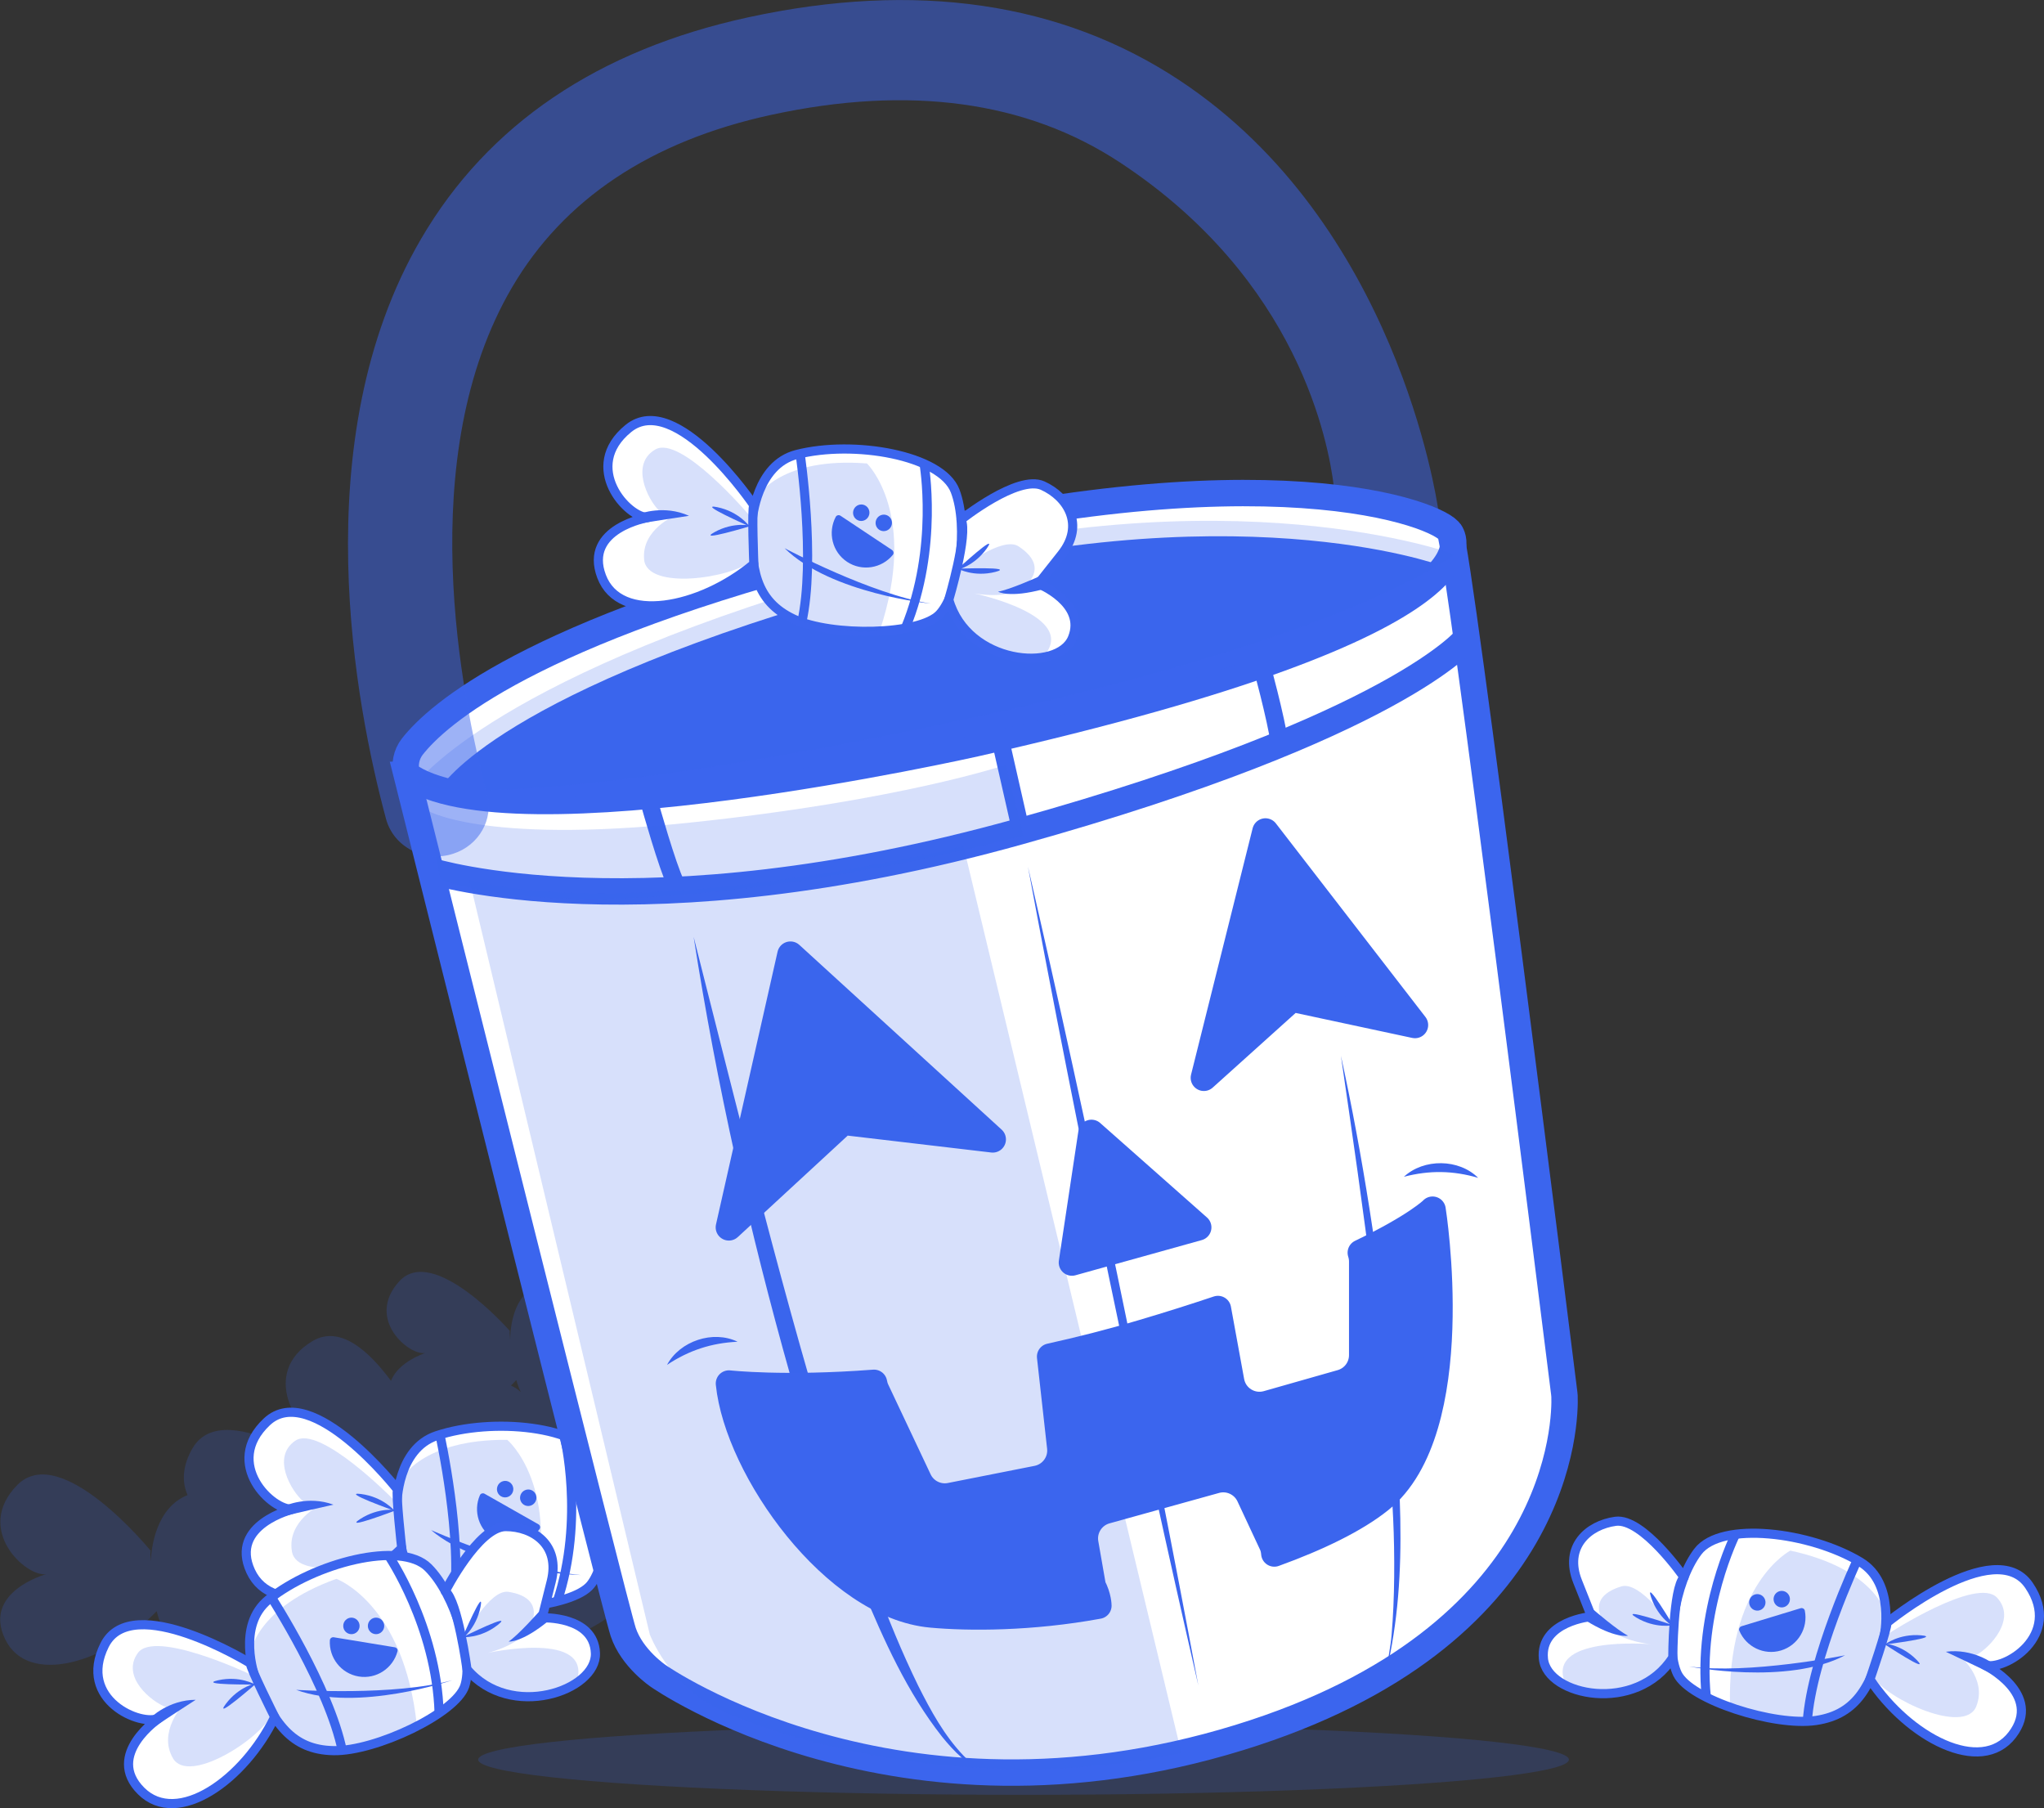 <?xml version="1.0" encoding="UTF-8"?>
<svg id="Layer_2" xmlns="http://www.w3.org/2000/svg" viewBox="0 0 232.37 205.53">
  <rect x="0" y="0" width="232.37" height="205.53" fill="#333333" stroke="none"/>
  <defs>
    <style>
      .cls-1, .cls-2, .cls-3, .cls-4, .cls-5, .cls-6, .cls-7 {
        stroke: #3b65ee;
      }

      .cls-1, .cls-2, .cls-5 {
        fill: none;
      }

      .cls-1, .cls-3, .cls-7 {
        stroke-width: 3px;
      }

      .cls-1, .cls-4, .cls-5, .cls-7 {
        stroke-miterlimit: 10;
      }

      .cls-2 {
        stroke-width: 2px;
      }

      .cls-2, .cls-3, .cls-6 {
        stroke-linecap: round;
        stroke-linejoin: round;
      }

      .cls-3, .cls-8, .cls-9 {
        fill: #3b65ee;
      }

      .cls-4, .cls-5, .cls-6 {
        stroke-width: 1.04px;
      }

      .cls-4, .cls-6, .cls-7 {
        fill: #fff;
      }

      .cls-9 {
        opacity: .2;
      }

      .cls-10 {
        opacity: .5;
      }
    </style>
  </defs>
  <g id="Layer_3">
    <g>
      <path class="cls-9" d="M139.17,181.75l2.32-3.7c2.32-3.7.02-6.75-2.95-7.77-2.97-1.03-8.92,4.9-8.92,4.9.34.53.39,1.8.31,3.24-.05-2.39-.47-4.77-1.3-6.5-1.69-3.48-9.44-4.5-15.58-3.25.73-2.3-.57-4.58-2.51-5.88-2.62-1.76-9.85,2.42-9.85,2.42.2.6-.07,1.84-.51,3.22.54-2.32.74-4.74.36-6.62-.8-3.95-8.59-7.03-14.99-7.22.24-.42.68-1.18,1.5-2.59,1.79-3.08-.18-5.5-2.62-6.24-2.45-.75-7.12,4.25-7.12,4.25.29.42.37,1.46.34,2.63-.11-1.94-.52-3.87-1.24-5.25-1.72-3.24-10.07-3.53-15.12-1.44-3,1.24-3.28,5.06-3.29,6.3-.06-.52-.08-.89-.04-.97,0,0-8.66-9.9-12.56-5.65-3.9,4.25,1.08,8.49,2.95,8.16,0,0-3.08.98-3.9,3.17-2.47-3.36-5.77-6.38-8.9-4.54-6.06,3.58-1.67,10.37.65,10.65,0,0-2.44.02-4.32,1.12-3.76-1.74-8.1-2.78-9.97.39-1.23,2.09-1.22,3.91-.59,5.36-3.61,1.45-4.12,6.02-4.18,7.53-.05-.64-.06-1.1,0-1.19,0,0-10.2-12.53-15.17-7.49-4.97,5.04.96,10.47,3.27,10.14,0,0-7.27,1.99-4.65,7.4s11.61,2.63,17.22-3.19c0,0,0-.01,0-.01.73,2.87,2.17,4.86,5.16,5.95,2.27.83,5.92.94,9.26.51.19.45.47.92.87,1.4,2.61,3.12,7.16,1.84,11.08-1.52,4.18,2.54,9.91,1.67,10.8-1.39,0-.02,0-.05.01-.07.15.02.3.05.46.06,4.19.41,11.94-2.33,14.69-5.11.48,1.63,1.45,3.02,3.15,4.2,3.98,2.78,14.02,4.23,16.62,2.14.37-.3.74-.72,1.09-1.22.09.02.18.04.27.07,1.18,7.55,11.04,10.06,13.24,6.36,1.85-3.12-1.33-5.79-2.48-6.62.43-.36.85-.87,1.25-1.48,0,.01-.02.04-.02.04.92,7.82,11.08,10.46,13.31,6.7.81-1.37.65-2.65.12-3.73,4.69.08,10.18-1.07,11.59-2.99.35-.47.64-1.1.88-1.83,0,.01,0,.04,0,.04,2.83,7.33,13.31,7.25,14.53,3.03,1.22-4.22-4.49-5.92-4.49-5.92ZM77.91,159.05c-.36.74-.59,1.4-.72,1.82.11-.63.21-1.08.29-1.15,0,0-.22-.47-.6-1.22.1-.24.2-.5.29-.79,0,.01,0,.03,0,.03.21.48.47.91.74,1.31ZM58.69,156.86s0,0,0-.01c.14.49.31.95.51,1.37-.32-.29-.68-.54-1.11-.73.2-.2.41-.41.6-.62Z"/>
      <g>
        <path class="cls-4" d="M45.13,170.92s.02-6.23,4.51-7.73c6.3-2.1,16.43-1.12,18.27,2.87s1.28,11.52-.77,14.08-12.07,3.46-16.53,1.73-5.33-5.37-5.48-10.95Z"/>
        <path class="cls-6" d="M45.18,169.29s-9.77-12.44-14.84-7.68.66,10.19,2.97,9.93c0,0-7.27,1.74-4.81,7.06s11.45,2.87,17.17-2.63c0,0-.71-6.32-.47-6.68Z"/>
        <path class="cls-6" d="M68.8,169.25s6.07-5.59,8.99-4.51,5.12,4.1,2.71,7.63l-2.41,3.53s5.62,1.8,4.29,5.87-11.72,3.86-14.33-3.33c0,0,1.69-7.63.75-9.18Z"/>
        <ellipse class="cls-8" cx="60.05" cy="170.24" rx=".94" ry=".93" transform="translate(-120.45 167.69) rotate(-69.76)"/>
        <ellipse class="cls-8" cx="57.43" cy="169.27" rx=".94" ry=".93" transform="translate(-121.26 164.59) rotate(-69.76)"/>
        <path class="cls-8" d="M61.21,173.26c.19.11.26.36.13.54-1.15,1.63-3.37,2.16-5.13,1.15s-2.45-3.17-1.65-5c.09-.2.34-.27.53-.16l6.12,3.47Z"/>
        <path class="cls-5" d="M50.01,163.08s2.64,11.9,1.54,19.14"/>
        <path class="cls-5" d="M64.15,163.22s2.34,9.39-.79,18.79"/>
        <path class="cls-8" d="M32.33,171.18s2.66-1.23,5.58-.15c0,0-4.81,1.07-6.04,1.41l.46-1.25Z"/>
        <path class="cls-8" d="M78.01,175.12s-3.16,1.7-4.44,2c0,0,1.31.68,5.11-.65l-.68-1.35Z"/>
        <path class="cls-9" d="M44.67,170.39s-8.35-8.51-11.1-6.63-.43,5.75.88,6.87l1.98.4s-3.84,1.88-3.24,5.33,9.97,1.43,12.21-.76l-.73-5.21Z"/>
        <path class="cls-9" d="M45.46,168.46c.05-.32,2.48-4.88,12.21-4.8,0,0,6.27,5.25,2.8,18.88,0,0-9.85,1.67-13.63-3.6,0,0-2.06-5.72-1.38-10.48Z"/>
        <path class="cls-9" d="M69.02,174.92s4.57-4.18,6.51-3.1,2.79,2.57,1.13,4.39-5.8,1.3-5.8,1.3c0,0,12.35,1.68,8.33,6.69,0,0-8.08,1.42-11.12-5.77l.96-3.51Z"/>
        <path class="cls-8" d="M49.01,173.92s10.22,4.55,17.03,5.11c0,0-11.39-.3-17.03-5.11Z"/>
        <path class="cls-8" d="M44.86,171.73s-1.3-1.58-3.8-1.91,3.8,1.91,3.8,1.91Z"/>
        <path class="cls-8" d="M45.08,171.64s-2.01-.35-4.13,1.02,4.13-1.02,4.13-1.02Z"/>
        <path class="cls-8" d="M68.84,174.84s1.85.86,4.25.07-4.25-.07-4.25-.07Z"/>
        <path class="cls-8" d="M68.67,175.03s1.97-.56,3.28-2.71-3.28,2.71-3.28,2.71Z"/>
      </g>
      <g>
        <path class="cls-4" d="M28.99,190.62s-2.14-5.86,1.55-8.81c5.18-4.15,15.03-6.74,18.14-3.63,3.11,3.11,5.18,10.37,4.15,13.47s-10.13,7.42-14.91,7.34-6.86-3.19-8.93-8.37Z"/>
        <path class="cls-6" d="M28.47,189.06s-13.47-8.29-16.58-2.07c-3.11,6.22,4.15,9.33,6.22,8.29,0,0-6.22,4.15-2.07,8.29s11.73-1.27,15.19-8.41c0,0-2.85-5.68-2.76-6.1Z"/>
        <path class="cls-6" d="M50.62,180.86s3.76-7.34,6.87-7.34,6.22,2.07,5.18,6.22l-1.04,4.15s5.9-.25,6.06,4.02-9.66,7.68-14.6,1.83c0,0-1.05-7.75-2.47-8.87Z"/>
        <ellipse class="cls-8" cx="42.75" cy="184.81" rx=".93" ry=".94"/>
        <ellipse class="cls-8" cx="39.95" cy="184.81" rx=".93" ry=".94"/>
        <path class="cls-8" d="M44.88,187.24c.22.04.37.25.31.46-.52,1.93-2.41,3.19-4.41,2.86-2-.33-3.4-2.13-3.28-4.12.01-.22.23-.37.44-.34l6.94,1.14Z"/>
        <path class="cls-5" d="M30.85,181.56s6.6,10.25,8.06,17.43"/>
        <path class="cls-5" d="M44.17,176.81s5.45,8,5.75,17.9"/>
        <path class="cls-8" d="M17.07,195.28s2.07-2.07,5.18-2.07c0,0-4.15,2.67-5.18,3.41v-1.34Z"/>
        <path class="cls-8" d="M61.29,183.18s-2.37,2.68-3.47,3.41c0,0,1.46.18,4.57-2.38l-1.1-1.04Z"/>
        <path class="cls-9" d="M28.37,190.28s-10.78-5.1-12.71-2.38,1.58,5.54,3.21,6.14l1.99-.31s-2.95,3.09-1.2,6.12,9.85-2.11,11.2-4.94l-2.48-4.63Z"/>
        <path class="cls-9" d="M28.45,188.19c-.07-.32.64-5.44,9.79-8.73,0,0,7.7,2.76,9.16,16.75,0,0-8.66,4.97-14.03,1.34,0,0-3.91-4.65-4.92-9.36Z"/>
        <path class="cls-9" d="M52.78,186.1s2.84-5.5,5.03-5.16,3.51,1.45,2.58,3.73-4.99,3.22-4.99,3.22c0,0,12.16-2.7,10.13,3.4,0,0-7.09,4.13-12.43-1.57l-.31-3.63Z"/>
        <path class="cls-8" d="M33.67,192.08s11.16.73,17.75-1.1c0,0-10.79,3.66-17.75,1.1Z"/>
        <path class="cls-8" d="M29.01,191.47s-1.76-1.03-4.22-.48,4.22.48,4.22.48Z"/>
        <path class="cls-8" d="M29.19,191.3s-2.01.36-3.52,2.38,3.52-2.38,3.52-2.38Z"/>
        <path class="cls-8" d="M52.59,186.09s2.04.16,4.01-1.4-4.01,1.4-4.01,1.4Z"/>
        <path class="cls-8" d="M52.49,186.32s1.65-1.2,2.14-3.68-2.14,3.68-2.14,3.68Z"/>
      </g>
      <g>
        <path class="cls-4" d="M214.19,186.07s1.34-6.09-2.71-8.53c-5.69-3.42-15.79-4.68-18.46-1.18s-3.76,10.96-2.32,13.91c1.44,2.94,11.02,6,15.75,5.29s6.37-4.07,7.74-9.49Z"/>
        <path class="cls-6" d="M214.5,184.46s12.25-10.01,16.16-4.26c3.91,5.75-2.87,9.8-5.06,9.05,0,0,6.72,3.28,3.16,7.94s-11.8.3-16.18-6.31c0,0,2.07-6.01,1.92-6.41Z"/>
        <path class="cls-6" d="M191.45,179.28s-4.7-6.78-7.79-6.36-5.89,2.88-4.31,6.85l1.58,3.97s-5.88.53-5.47,4.79,10.6,6.32,14.71-.13c0,0,.01-7.82,1.27-9.12Z"/>
        <ellipse class="cls-8" cx="199.77" cy="182.15" rx=".93" ry=".94" transform="translate(-22.46 28.2) rotate(-7.65)"/>
        <ellipse class="cls-8" cx="202.55" cy="181.78" rx=".93" ry=".94" transform="translate(-22.39 28.57) rotate(-7.65)"/>
        <path class="cls-8" d="M197.98,184.85c-.21.06-.33.3-.25.5.77,1.84,2.81,2.84,4.75,2.25s3.09-2.56,2.7-4.52c-.04-.22-.27-.34-.48-.28l-6.73,2.05Z"/>
        <path class="cls-5" d="M211.13,177.35s-5.17,11.04-5.67,18.34"/>
        <path class="cls-5" d="M197.3,174.41s-4.33,8.66-3.32,18.51"/>
        <path class="cls-8" d="M226.62,189.11s-2.33-1.78-5.41-1.36c0,0,4.46,2.1,5.59,2.69l-.18-1.32Z"/>
        <path class="cls-8" d="M181.19,183s2.71,2.34,3.89,2.92c0,0-1.43.38-4.85-1.75l.95-1.17Z"/>
        <path class="cls-9" d="M214.75,185.65s10-6.49,12.28-4.05-.83,5.7-2.36,6.52l-2.02-.04s3.34,2.67,2.01,5.9-10.04-.78-11.75-3.4l1.84-4.92Z"/>
        <path class="cls-9" d="M214.4,183.6c.03-.33-1.36-5.3-10.87-7.35,0,0-7.27,3.76-6.85,17.82,0,0,9.25,3.78,14.09-.54,0,0,3.26-5.13,3.63-9.93Z"/>
        <path class="cls-9" d="M190,184.76s-3.54-5.08-5.67-4.44-3.29,1.9-2.06,4.04,5.38,2.53,5.38,2.53c0,0-12.42-1.06-9.58,4.71,0,0,7.58,3.15,12.11-3.21l-.17-3.64Z"/>
        <path class="cls-8" d="M209.75,188.15s-10.96,2.21-17.73,1.27c0,0,11.19,2.19,17.73-1.27Z"/>
        <path class="cls-8" d="M214.28,186.92s1.61-1.26,4.12-1.04-4.12,1.04-4.12,1.04Z"/>
        <path class="cls-8" d="M214.08,186.78s2.04.09,3.81,1.89-3.81-1.89-3.81-1.89Z"/>
        <path class="cls-8" d="M190.2,184.73s-2,.43-4.16-.86,4.16.86,4.16.86Z"/>
        <path class="cls-8" d="M190.32,184.94s-1.8-.97-2.61-3.36,2.61,3.36,2.61,3.36Z"/>
      </g>
      <ellipse class="cls-9" cx="116.36" cy="200.01" rx="62" ry="4"/>
      <path class="cls-7" d="M46.23,88.01c-.27-1.09-.05-2.25.64-3.14,2.88-3.68,13.41-13.02,49.98-22.36,47-12,67-4,68-2s12.48,93.85,12.98,97.86c.01.11.02.21.03.33.09,2.43.07,27.4-37.01,38.81-39,12-66-7-66-7,0,0-3-2-4-5-.93-2.78-21.58-85.32-24.63-97.5Z"/>
      <path class="cls-1" d="M164.86,60.51s8.22,9.95-54,24c0,0-53.25,11.99-64.63,3.5"/>
      <path class="cls-1" d="M48.98,99s23.88,7.52,66.88-4.48,50.88-21.97,50.88-21.97"/>
      <polygon class="cls-3" points="82.86 139.51 89.86 108.51 112.86 129.51 95.86 127.51 82.86 139.51"/>
      <polygon class="cls-3" points="136.86 122.51 143.86 94.51 160.86 116.51 146.86 113.51 136.86 122.51"/>
      <polygon class="cls-3" points="124.08 128.77 121.86 143.51 136.22 139.51 124.08 128.77"/>
      <path class="cls-2" d="M73.87,91.4s1.99,7.11,2.99,9.11"/>
      <line class="cls-2" x1="113.66" y1="83.83" x2="115.86" y2="93.51"/>
      <path class="cls-2" d="M143.31,75.21s1.79,6.5,2.17,9.4"/>
      <path class="cls-8" d="M50.11,89.51s6.44-11.09,49.75-23c40-11,63.79-2.28,63.79-2.28,0,0-9.29,9.78-51.78,19.06-38.21,8.34-57.51,8.22-61.76,6.22Z"/>
      <path class="cls-9" d="M47.36,89.01s9.19-12.59,52.5-24.5c40-11,65.5-1.5,65.5-1.5,0,0-11,9-53.49,18.28-38.21,8.34-60.26,9.72-64.51,7.72Z"/>
      <path class="cls-8" d="M78.86,106.51c4.95,19.46,10.54,42.46,16.55,61.42,2.57,8.04,5.27,16.1,8.98,23.69,1.41,2.81,2.95,5.63,5.13,7.92.72.76,1.53,1.46,2.48,1.95-1.99-.82-3.55-2.42-4.89-4.07-3.98-5.05-6.64-11-9.09-16.89-3.22-7.9-5.81-16.03-8.18-24.21-4.62-16.37-8.36-32.99-10.98-49.8h0Z"/>
      <path class="cls-8" d="M116.86,98.51c6.87,29.76,13.78,63.01,19.37,93.06-6.86-29.79-13.79-63.02-19.37-93.06h0Z"/>
      <path class="cls-8" d="M152.44,120c2.52,11.53,4.28,23.2,5.58,34.93.96,11.68,2.32,23.74-.46,35.27.17-1.33.54-3.06.64-4.37.36-4.05.37-9.13.18-13.21-.81-17.65-3.4-35.15-5.94-52.62h0Z"/>
      <path class="cls-9" d="M53.36,100.01l20.51,85.77s2.16,5.74,7.82,8.49,27.57,10.26,52.62,5l-24.78-103.09s-36.17,8.84-56.17,3.84Z"/>
      <path class="cls-8" d="M75.83,155.14c1.46-2.72,5.24-3.98,8.02-2.63-2.96.14-5.52.97-8.02,2.63h0Z"/>
      <path class="cls-8" d="M159.6,133.76c2.26-2.1,6.25-2.06,8.44.12-2.84-.83-5.53-.88-8.44-.12h0Z"/>
      <path class="cls-3" d="M162.86,137.51s-1.86,1.86-8.16,4.88c.1.31.16.65.16,1v10.64c0,1.47-.97,2.75-2.38,3.15l-8.4,2.39c-1.86.53-3.78-.66-4.12-2.57l-1.5-8.21c-2.6.87-5.45,1.78-8.6,2.71-3.63,1.08-7.13,1.96-10.48,2.7l1.15,10.31c.19,1.69-.95,3.25-2.63,3.58l-9.86,1.95c-1.47.29-2.96-.46-3.6-1.82l-4.83-10.23c-.12-.26-.2-.53-.25-.81-10.23.78-16.49.08-16.49.08,1,9.75,12,25.25,23,26.25,4.27.39,11.3.41,19-1,0,0,0-1-.64-2.21l-.85-4.87c-.29-1.66.73-3.27,2.35-3.72l12.46-3.46c1.54-.43,3.17.32,3.85,1.77l2.56,5.48c.17.35.24.72.27,1.08,4.94-1.79,9.2-3.85,11.99-6.08,10-8,6-33,6-33Z"/>
      <path class="cls-9" d="M48.36,92.01s6.03,4,30.01,1.5,35.99-6.58,35.99-6.58l1.99,8.08s-45.5,11.96-66.25,4.98l-1.75-7.98Z"/>
      <g>
        <path class="cls-4" d="M85.53,59.05s.46-6.22,5.04-7.39c6.43-1.65,16.47.05,18.02,4.16s.46,11.58-1.77,13.99-12.28,2.59-16.61.55-4.93-5.73-4.69-11.31Z"/>
        <path class="cls-6" d="M85.7,57.42s-8.87-13.1-14.26-8.72-.06,10.21,2.25,10.12c0,0-7.37,1.22-5.3,6.7s11.21,3.67,17.31-1.41c0,0-.26-6.35,0-6.7Z"/>
        <path class="cls-6" d="M109.26,59.06s6.45-5.14,9.28-3.86,4.81,4.45,2.16,7.8l-2.65,3.35s5.48,2.2,3.87,6.16-11.97,3.02-14.06-4.34c0,0,2.23-7.49,1.4-9.1Z"/>
        <ellipse class="cls-8" cx="100.47" cy="59.43" rx=".94" ry=".93" transform="translate(4.95 126.53) rotate(-65.69)"/>
        <ellipse class="cls-8" cx="97.91" cy="58.27" rx=".94" ry=".93" transform="translate(4.5 123.52) rotate(-65.69)"/>
        <path class="cls-8" d="M101.41,62.52c.18.12.23.38.09.55-1.26,1.54-3.51,1.91-5.2.79-1.69-1.12-2.22-3.34-1.29-5.11.1-.19.36-.25.54-.13l5.85,3.89Z"/>
        <path class="cls-5" d="M90.96,51.57s1.79,12.06.18,19.2"/>
        <path class="cls-5" d="M105.05,52.71s1.67,9.54-2.12,18.68"/>
        <path class="cls-8" d="M72.75,58.39s2.74-1.04,5.58.24c0,0-4.88.73-6.13.97l.55-1.22Z"/>
        <path class="cls-8" d="M118.03,65.57s-3.27,1.47-4.57,1.68c0,0,1.26.77,5.15-.28l-.58-1.4Z"/>
        <path class="cls-9" d="M85.11,58.49s-7.72-9.08-10.61-7.4-.84,5.7.4,6.92l1.94.54s-3.96,1.6-3.61,5.08,9.84,2.13,12.24.11l-.35-5.25Z"/>
        <path class="cls-9" d="M86.04,56.61c.07-.32,2.82-4.69,12.52-3.93,0,0,5.89,5.68,1.45,19.03,0,0-9.94.97-13.34-4.56,0,0-1.65-5.85-.63-10.55Z"/>
        <path class="cls-9" d="M109.08,64.73s4.85-3.85,6.71-2.63,2.6,2.76.81,4.46-5.88.88-5.88.88c0,0,12.2,2.55,7.83,7.26,0,0-8.16.84-10.68-6.54l1.21-3.43Z"/>
        <path class="cls-8" d="M89.19,62.31s9.87,5.26,16.63,6.3c0,0-11.34-1.11-16.63-6.3Z"/>
        <path class="cls-8" d="M85.2,59.83s-1.18-1.67-3.65-2.18,3.65,2.18,3.65,2.18Z"/>
        <path class="cls-8" d="M85.43,59.76s-1.98-.5-4.19.72,4.19-.72,4.19-.72Z"/>
        <path class="cls-8" d="M108.9,64.64s1.79.99,4.24.37-4.24-.37-4.24-.37Z"/>
        <path class="cls-8" d="M108.72,64.81s2-.41,3.46-2.47-3.46,2.47-3.46,2.47Z"/>
      </g>
      <g class="cls-10">
        <path class="cls-8" d="M51.52,97.04c-3.25,1.06-6.76-.75-7.63-3.94-3.41-12.64-9.4-43.04,3.98-65.95,7.59-13,20.1-21.47,37.19-25.18,19.07-4.14,35.57-1.73,49.03,7.16,24.6,16.25,29.22,47.49,29.42,48.84l-11.87-2.66c-.62-4.99-3.98-23.46-24.31-36.84-10.63-7-23.98-8.82-39.68-5.41-13.66,2.97-23.57,9.57-29.45,19.62-11.24,19.2-5.8,46.41-2.83,57.56.77,2.88-.91,5.85-3.85,6.8h0Z"/>
      </g>
    </g>
  </g>
</svg>